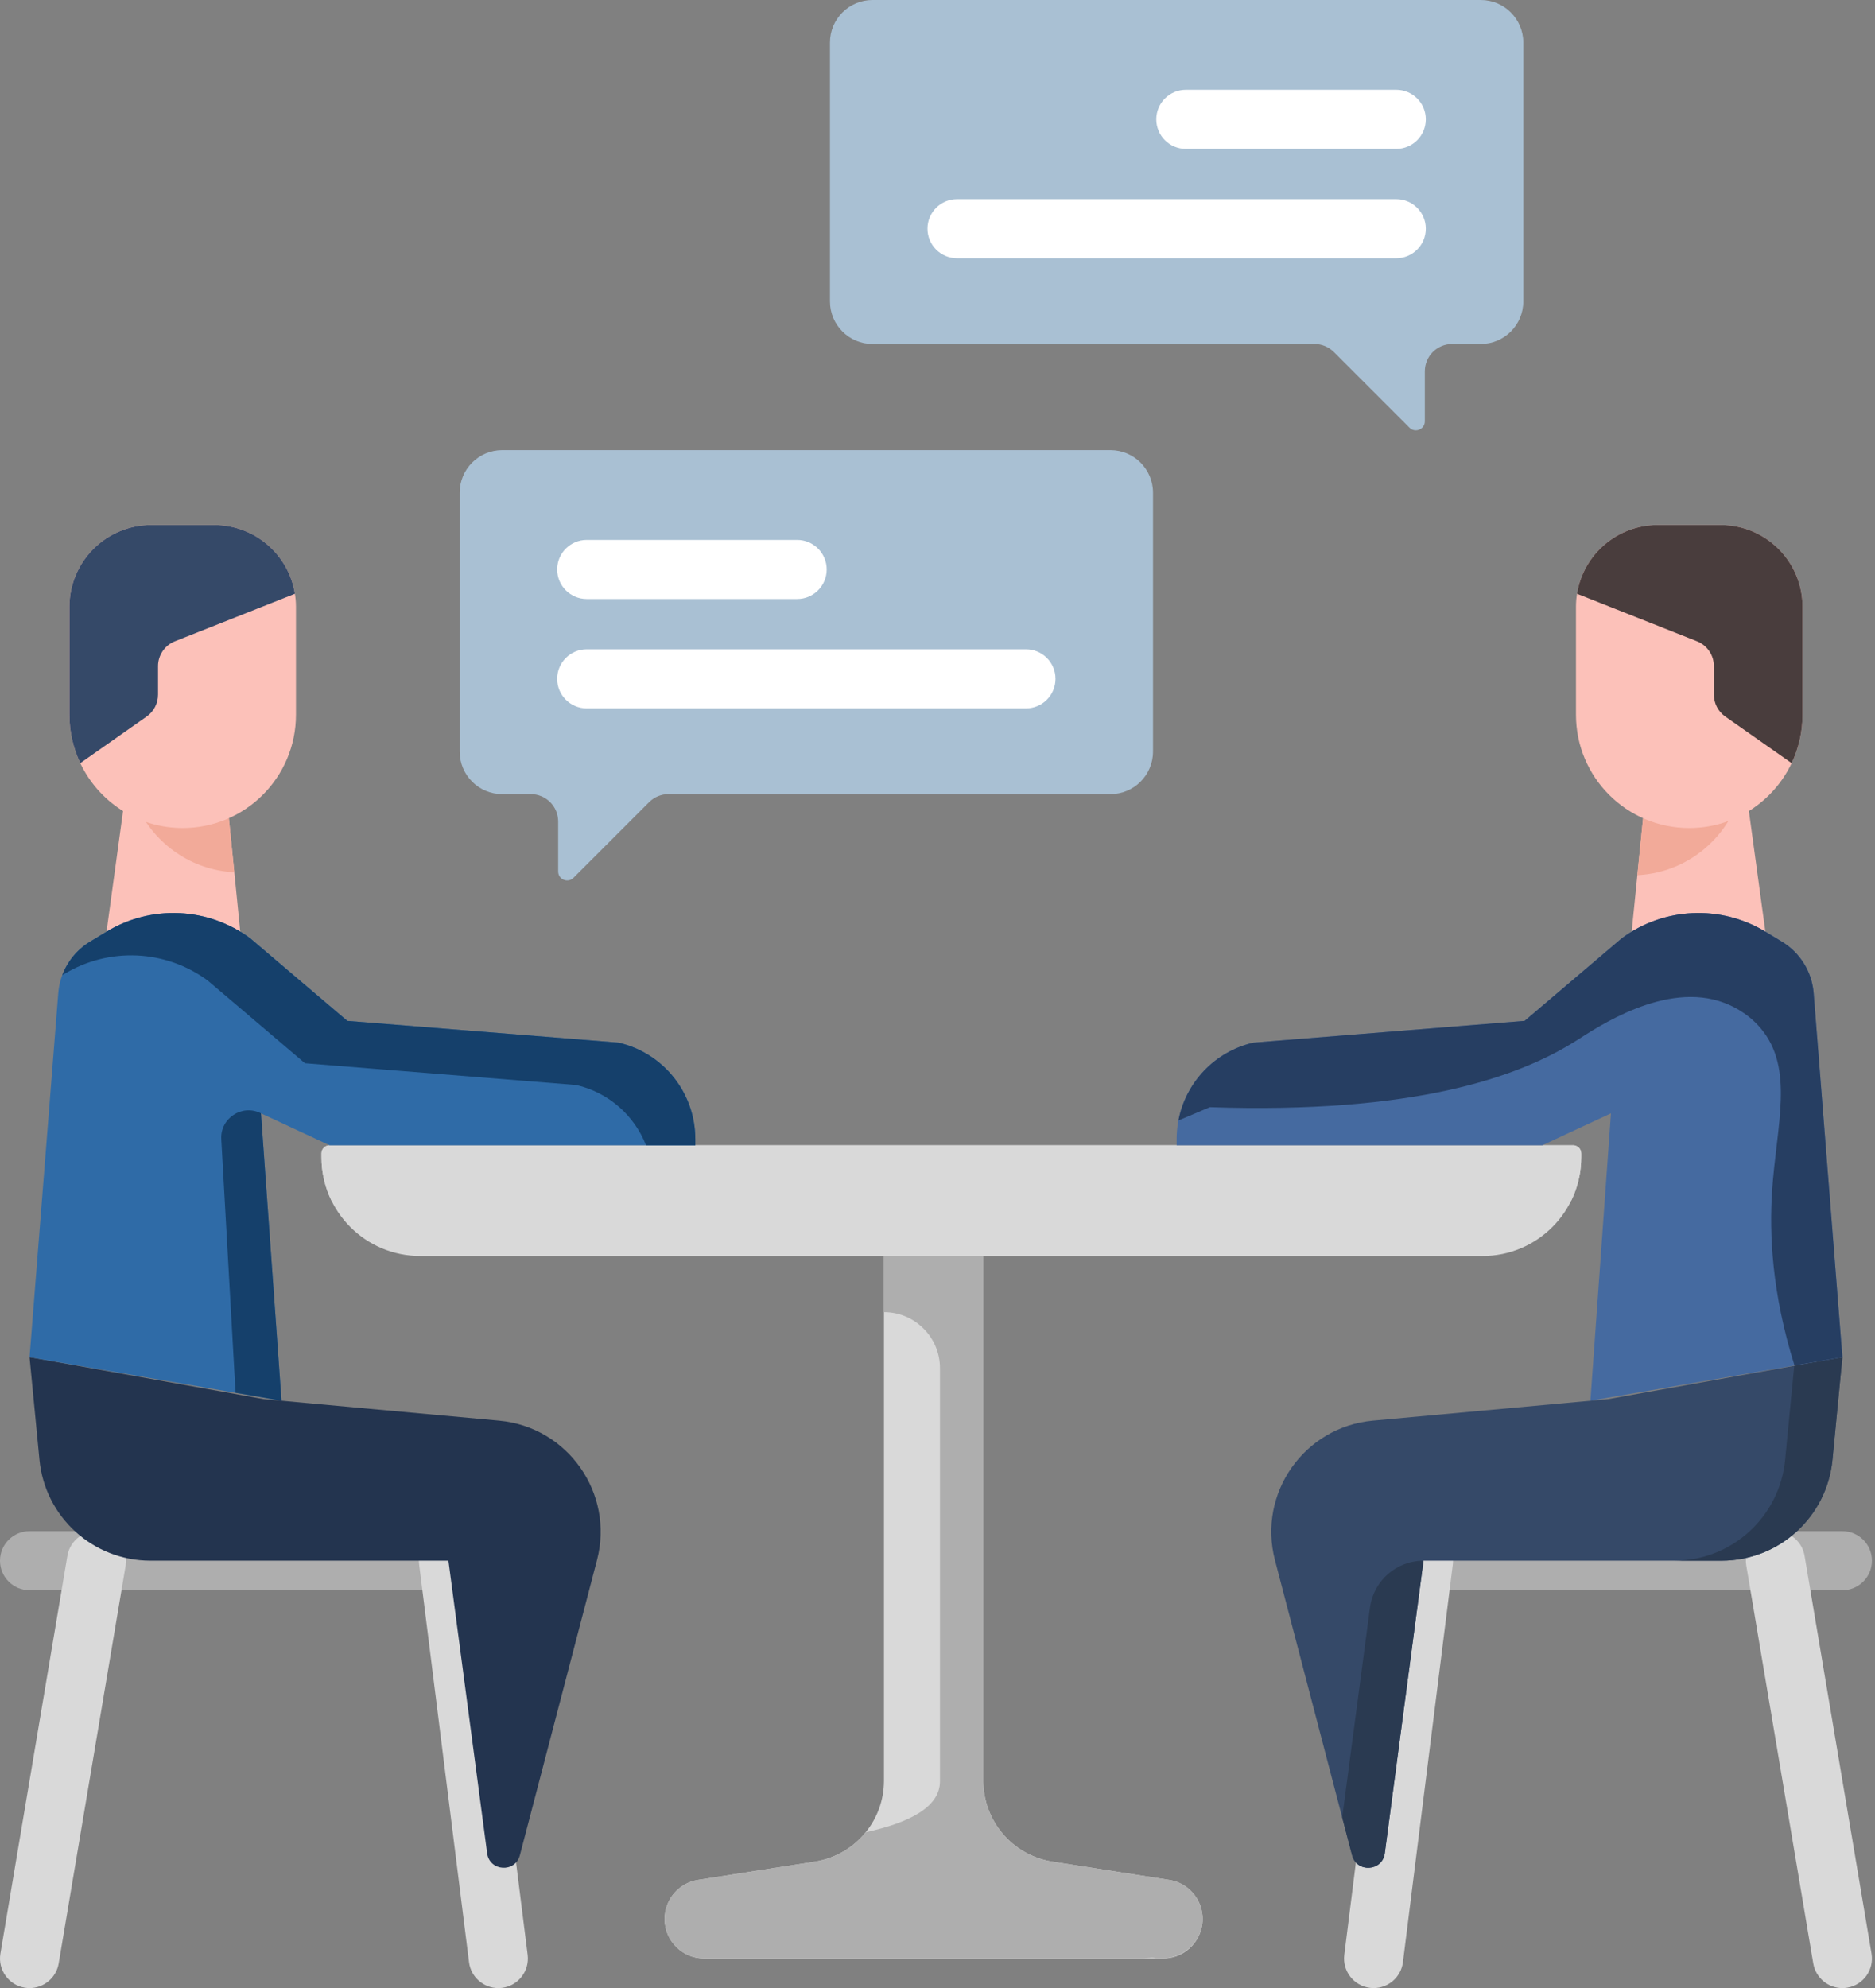 <svg width="483" height="512" viewBox="0 0 483 512" fill="none" xmlns="http://www.w3.org/2000/svg">
<rect x="0" y="0" width="483" height="512" fill="#808080" stroke="none"/>
<path d="M224.758 88.59H338.617C340.488 88.59 342.277 89.332 343.598 90.652L363.086 110.141C364.543 111.598 367.035 110.566 367.035 108.508V95.633C367.035 91.742 370.188 88.59 374.078 88.59H381.449C387.496 88.59 392.402 83.684 392.402 77.637V10.953C392.402 4.906 387.496 0 381.449 0H224.758C218.707 0 213.801 4.906 213.801 10.953V77.637C213.805 83.684 218.707 88.59 224.758 88.59Z" fill="#A9C0D3"/>
<path d="M359.676 66.512H246.531C242.328 66.512 238.918 63.102 238.918 58.898C238.918 54.695 242.328 51.289 246.531 51.289H359.676C363.879 51.289 367.289 54.695 367.289 58.898C367.289 63.102 363.879 66.512 359.676 66.512Z" fill="white"/>
<path d="M359.676 38.344H305.469C301.27 38.344 297.859 34.934 297.859 30.73C297.859 26.527 301.27 23.121 305.469 23.121H359.676C363.879 23.121 367.289 26.527 367.289 30.73C367.289 34.934 363.879 38.344 359.676 38.344Z" fill="white"/>
<path d="M286.059 204.516H172.199C170.332 204.516 168.539 205.258 167.219 206.578L147.73 226.066C146.273 227.523 143.785 226.492 143.785 224.434V211.562C143.785 207.672 140.629 204.516 136.738 204.516H129.371C123.32 204.516 118.414 199.613 118.414 193.562V126.883C118.414 120.832 123.32 115.93 129.367 115.93H286.059C292.109 115.93 297.016 120.832 297.016 126.883V193.562C297.016 199.613 292.109 204.516 286.059 204.516Z" fill="#A9C0D3"/>
<path d="M264.289 182.438H151.141C146.938 182.438 143.531 179.031 143.531 174.828C143.531 170.625 146.938 167.215 151.141 167.215H264.289C268.492 167.215 271.898 170.625 271.898 174.828C271.898 179.031 268.492 182.438 264.289 182.438Z" fill="white"/>
<path d="M205.348 154.27H151.141C146.938 154.27 143.531 150.859 143.531 146.656C143.531 142.453 146.938 139.047 151.141 139.047H205.348C209.551 139.047 212.957 142.453 212.957 146.656C212.957 150.863 209.551 154.27 205.348 154.27Z" fill="white"/>
<path d="M381.898 323.465H108.238C94.191 323.465 82.809 312.082 82.809 298.035V297.055C82.809 295.891 83.75 294.949 84.914 294.949H405.223C406.383 294.949 407.328 295.891 407.328 297.055V298.035C407.328 312.082 395.945 323.465 381.898 323.465Z" fill="#D9D9D9"/>
<path d="M405.223 294.949H84.914C83.75 294.949 82.809 295.891 82.809 297.055V298.035C82.809 302.047 83.738 305.836 85.391 309.207H404.746C406.398 305.836 407.328 302.043 407.328 298.035V297.055C407.328 295.891 406.387 294.949 405.223 294.949Z" fill="#D9D9D9"/>
<path d="M61.891 239.926H27.449L32.008 206.59L34.98 206.773L58.707 208.223L60.359 224.645L61.891 239.926Z" fill="#FCC1B9"/>
<path d="M128.371 409.547H7.613C3.41 409.547 0 406.137 0 401.934C0 397.73 3.41 394.324 7.613 394.324H128.371C132.574 394.324 135.98 397.73 135.98 401.934C135.98 406.137 132.574 409.547 128.371 409.547Z" fill="#AEAEAE"/>
<path d="M7.622 512.001C7.2 512.001 6.778 511.966 6.348 511.895C2.204 511.196 -0.589 507.27 0.106 503.126L17.36 400.673C18.055 396.524 21.985 393.735 26.126 394.43C30.274 395.126 33.067 399.052 32.368 403.196L15.118 505.653C14.493 509.368 11.27 512.001 7.622 512.001Z" fill="#D9D9D9"/>
<path d="M128.361 512.001C124.58 512.001 121.302 509.185 120.822 505.337L107.966 402.884C107.443 398.712 110.4 394.908 114.572 394.384C118.744 393.861 122.544 396.818 123.068 400.99L135.923 503.443C136.447 507.615 133.49 511.419 129.318 511.943C128.998 511.982 128.677 512.001 128.361 512.001Z" fill="#D9D9D9"/>
<path d="M7.613 349.523L10.172 375.984C11.598 390.703 23.969 401.934 38.754 401.934H115.516L125.492 477.285C126.113 481.961 132.719 482.371 133.914 477.809L153.785 401.785C158.277 384.594 146.266 367.484 128.574 365.867L67.992 360.328L7.613 349.523Z" fill="#23344F"/>
<path d="M55.305 281.177L84.914 294.951H179.109V293.33C179.109 281.466 170.914 271.177 159.352 268.517L89.469 262.912L64.438 241.623C53.586 233.627 38.988 232.959 27.457 239.931L23.184 242.513C18.461 245.369 15.414 250.334 15.008 255.838L7.613 349.525L72.519 360.744L67.227 286.724" fill="#2F6BA7"/>
<path d="M57.004 293.397L60.68 358.694L72.52 360.741L67.227 286.721C62.383 284.26 56.696 287.971 57.004 293.397Z" fill="#15406B"/>
<path d="M159.352 268.517L89.469 262.912L64.438 241.623C53.586 233.627 38.988 232.959 27.457 239.931L23.184 242.513C19.855 244.525 17.363 247.591 16.039 251.15L16.543 250.845C28.078 243.869 42.676 244.537 53.523 252.537L78.559 273.822L148.441 279.427C156.824 281.357 163.418 287.306 166.418 294.951H179.109V293.33C179.109 281.466 170.914 271.177 159.352 268.517Z" fill="#15406B"/>
<path d="M60.359 224.645C49.359 224.086 39.973 217.43 35.508 207.98C35.324 207.586 35.145 207.18 34.98 206.773L58.703 208.223L60.359 224.645Z" fill="#F2AA99"/>
<path d="M76.242 156.277V184.074C76.242 200.188 63.18 213.246 47.066 213.246C35.414 213.246 25.348 206.418 20.68 196.535C18.895 192.762 17.891 188.527 17.891 184.074V156.277C17.891 144.641 27.328 135.211 38.957 135.211H55.172C65.668 135.211 74.363 142.875 75.965 152.922C76.148 154.004 76.242 155.133 76.242 156.277Z" fill="#FCC1B9"/>
<path d="M75.965 152.918L45.078 165.148C42.449 166.184 40.711 168.73 40.711 171.551V178.887C40.711 181.141 39.625 183.238 37.789 184.527L20.68 196.535C18.895 192.758 17.891 188.527 17.891 184.074V156.277C17.891 144.641 27.328 135.211 38.957 135.211H55.172C65.668 135.211 74.363 142.871 75.965 152.918Z" fill="#354968"/>
<path d="M454.762 239.926H420.32L421.781 225.383L423.504 208.223L447.547 206.754L450.203 206.59L454.762 239.926Z" fill="#FCC1B9"/>
<path d="M474.598 409.547H353.84C349.637 409.547 346.23 406.137 346.23 401.934C346.23 397.73 349.637 394.324 353.84 394.324H474.598C478.801 394.324 482.211 397.73 482.211 401.934C482.211 406.137 478.801 409.547 474.598 409.547Z" fill="#AEAEAE"/>
<path d="M474.592 512.002C470.943 512.002 467.72 509.369 467.095 505.654L449.845 403.201C449.146 399.056 451.943 395.131 456.088 394.431C460.232 393.732 464.158 396.529 464.857 400.674L482.107 503.127C482.806 507.271 480.009 511.197 475.865 511.896C475.439 511.967 475.009 512.002 474.592 512.002Z" fill="#D9D9D9"/>
<path d="M353.853 511.998C353.537 511.998 353.216 511.979 352.896 511.94C348.724 511.416 345.767 507.612 346.291 503.44L359.146 400.987C359.669 396.815 363.474 393.854 367.646 394.381C371.814 394.905 374.771 398.709 374.248 402.881L361.396 505.334C360.912 509.182 357.634 511.998 353.853 511.998Z" fill="#D9D9D9"/>
<path d="M474.599 349.523L472.04 375.984C470.614 390.703 458.243 401.934 443.458 401.934H366.696L356.72 477.285C356.099 481.961 349.493 482.371 348.298 477.809L328.427 401.785C323.935 384.594 335.946 367.484 353.638 365.867L414.22 360.328L474.599 349.523Z" fill="#354968"/>
<path d="M345.75 468.059L348.301 477.809C349.492 482.371 356.102 481.961 356.719 477.285L366.695 401.934C359.719 401.934 353.824 407.102 352.906 414.016L345.75 468.059Z" fill="#2A3A51"/>
<path d="M462.195 351.742L459.848 375.984C458.422 390.703 446.055 401.934 431.266 401.934H443.457C458.242 401.934 470.613 390.703 472.039 375.984L474.598 349.523L462.195 351.742Z" fill="#2A3A51"/>
<path d="M426.906 281.177L397.297 294.951H303.105V293.33C303.105 281.466 311.297 271.177 322.859 268.517L392.742 262.912L417.777 241.623C428.625 233.627 443.223 232.959 454.758 239.931L459.027 242.513C463.75 245.369 466.797 250.334 467.203 255.838L474.598 349.525L409.691 360.744L414.984 286.724" fill="#456AA0"/>
<path d="M311.664 285.138C364.047 286.9 391.031 277.521 406.078 267.986C411.246 264.713 429.082 252.498 444.223 258.291C445.531 258.791 449.926 260.529 453.539 264.802C462.348 275.205 457.562 290.009 456.48 306.884C455.781 317.752 456.395 332.943 462.262 351.654C466.375 350.943 470.488 350.232 474.602 349.521L467.207 255.838C466.797 250.334 463.75 245.369 459.027 242.513L454.758 239.931C443.223 232.959 428.625 233.627 417.777 241.623L392.742 262.912L322.859 268.517C312.883 270.81 305.426 278.791 303.566 288.56C306.266 287.42 308.965 286.279 311.664 285.138Z" fill="#263E62"/>
<path d="M447.547 206.754C447.281 207.422 447.008 208.07 446.703 208.711C442.23 218.18 432.812 224.848 421.781 225.383L423.504 208.223L447.547 206.754Z" fill="#F2AA99"/>
<path d="M464.32 156.277V184.074C464.32 188.527 463.316 192.758 461.527 196.535C456.859 206.418 446.793 213.246 435.145 213.246C419.031 213.246 405.969 200.188 405.969 184.07V156.277C405.969 155.129 406.062 154.004 406.242 152.918C407.848 142.871 416.543 135.211 427.035 135.211H443.254C454.883 135.211 464.32 144.641 464.32 156.277Z" fill="#FCC1B9"/>
<path d="M464.32 156.277V184.074C464.32 188.527 463.316 192.758 461.527 196.535L444.418 184.527C442.582 183.238 441.496 181.141 441.496 178.887V171.551C441.496 168.73 439.762 166.184 437.133 165.148L406.242 152.918C407.848 142.871 416.543 135.211 427.035 135.211H443.254C454.883 135.211 464.32 144.641 464.32 156.277Z" fill="#493D3D"/>
<path d="M309.801 494.207C309.801 494.422 309.789 494.633 309.781 494.848C309.762 495.223 309.711 495.586 309.648 495.953C309.609 496.227 309.547 496.488 309.477 496.754C309.465 496.773 309.457 496.797 309.457 496.816C308.309 501.168 304.34 504.387 299.621 504.387H181.383C178.57 504.387 176.023 503.246 174.188 501.402C172.34 499.566 171.203 497.02 171.203 494.207C171.203 489.184 174.855 484.91 179.809 484.141L209.867 479.441C215.203 478.609 219.82 475.82 223.008 471.863C225.961 468.23 227.707 463.594 227.707 458.609V323.461H253.297V458.609C253.297 469 260.867 477.84 271.137 479.441L301.195 484.141C302.75 484.383 304.168 484.961 305.387 485.805C305.754 486.059 306.098 486.332 306.434 486.625C307.641 487.711 308.582 489.082 309.152 490.625L309.305 491.051C309.629 492.055 309.801 493.109 309.801 494.207Z" fill="#D9D9D9"/>
<path d="M309.801 494.207C309.801 494.422 309.789 494.633 309.781 494.848C309.762 495.223 309.711 495.586 309.648 495.953C309.598 496.227 309.535 496.488 309.477 496.754C309.465 496.773 309.457 496.797 309.457 496.816C308.246 501.238 304.027 504.387 299.27 504.387H297.695C297.562 504.102 296.375 504.121 294.324 504.387H181.383C178.57 504.387 176.023 503.246 174.188 501.402C172.34 499.566 171.203 497.02 171.203 494.207C171.203 489.184 174.855 484.91 179.809 484.141L209.867 479.441C215.203 478.609 219.82 475.82 223.008 471.863C234.047 469.477 242.137 465.449 242.137 458.762V352.363C242.137 348.375 240.523 344.762 237.902 342.152C235.297 339.535 231.695 337.922 227.707 337.922V323.461H253.297V458.605C253.297 468.996 260.867 477.836 271.137 479.441L301.195 484.137C302.75 484.383 304.168 484.961 305.387 485.801C305.754 486.055 306.098 486.328 306.434 486.625C307.641 487.711 308.582 489.078 309.152 490.621C309.215 490.766 309.266 490.906 309.305 491.047C309.629 492.055 309.801 493.109 309.801 494.207Z" fill="#AEAEAE"/>
</svg>

